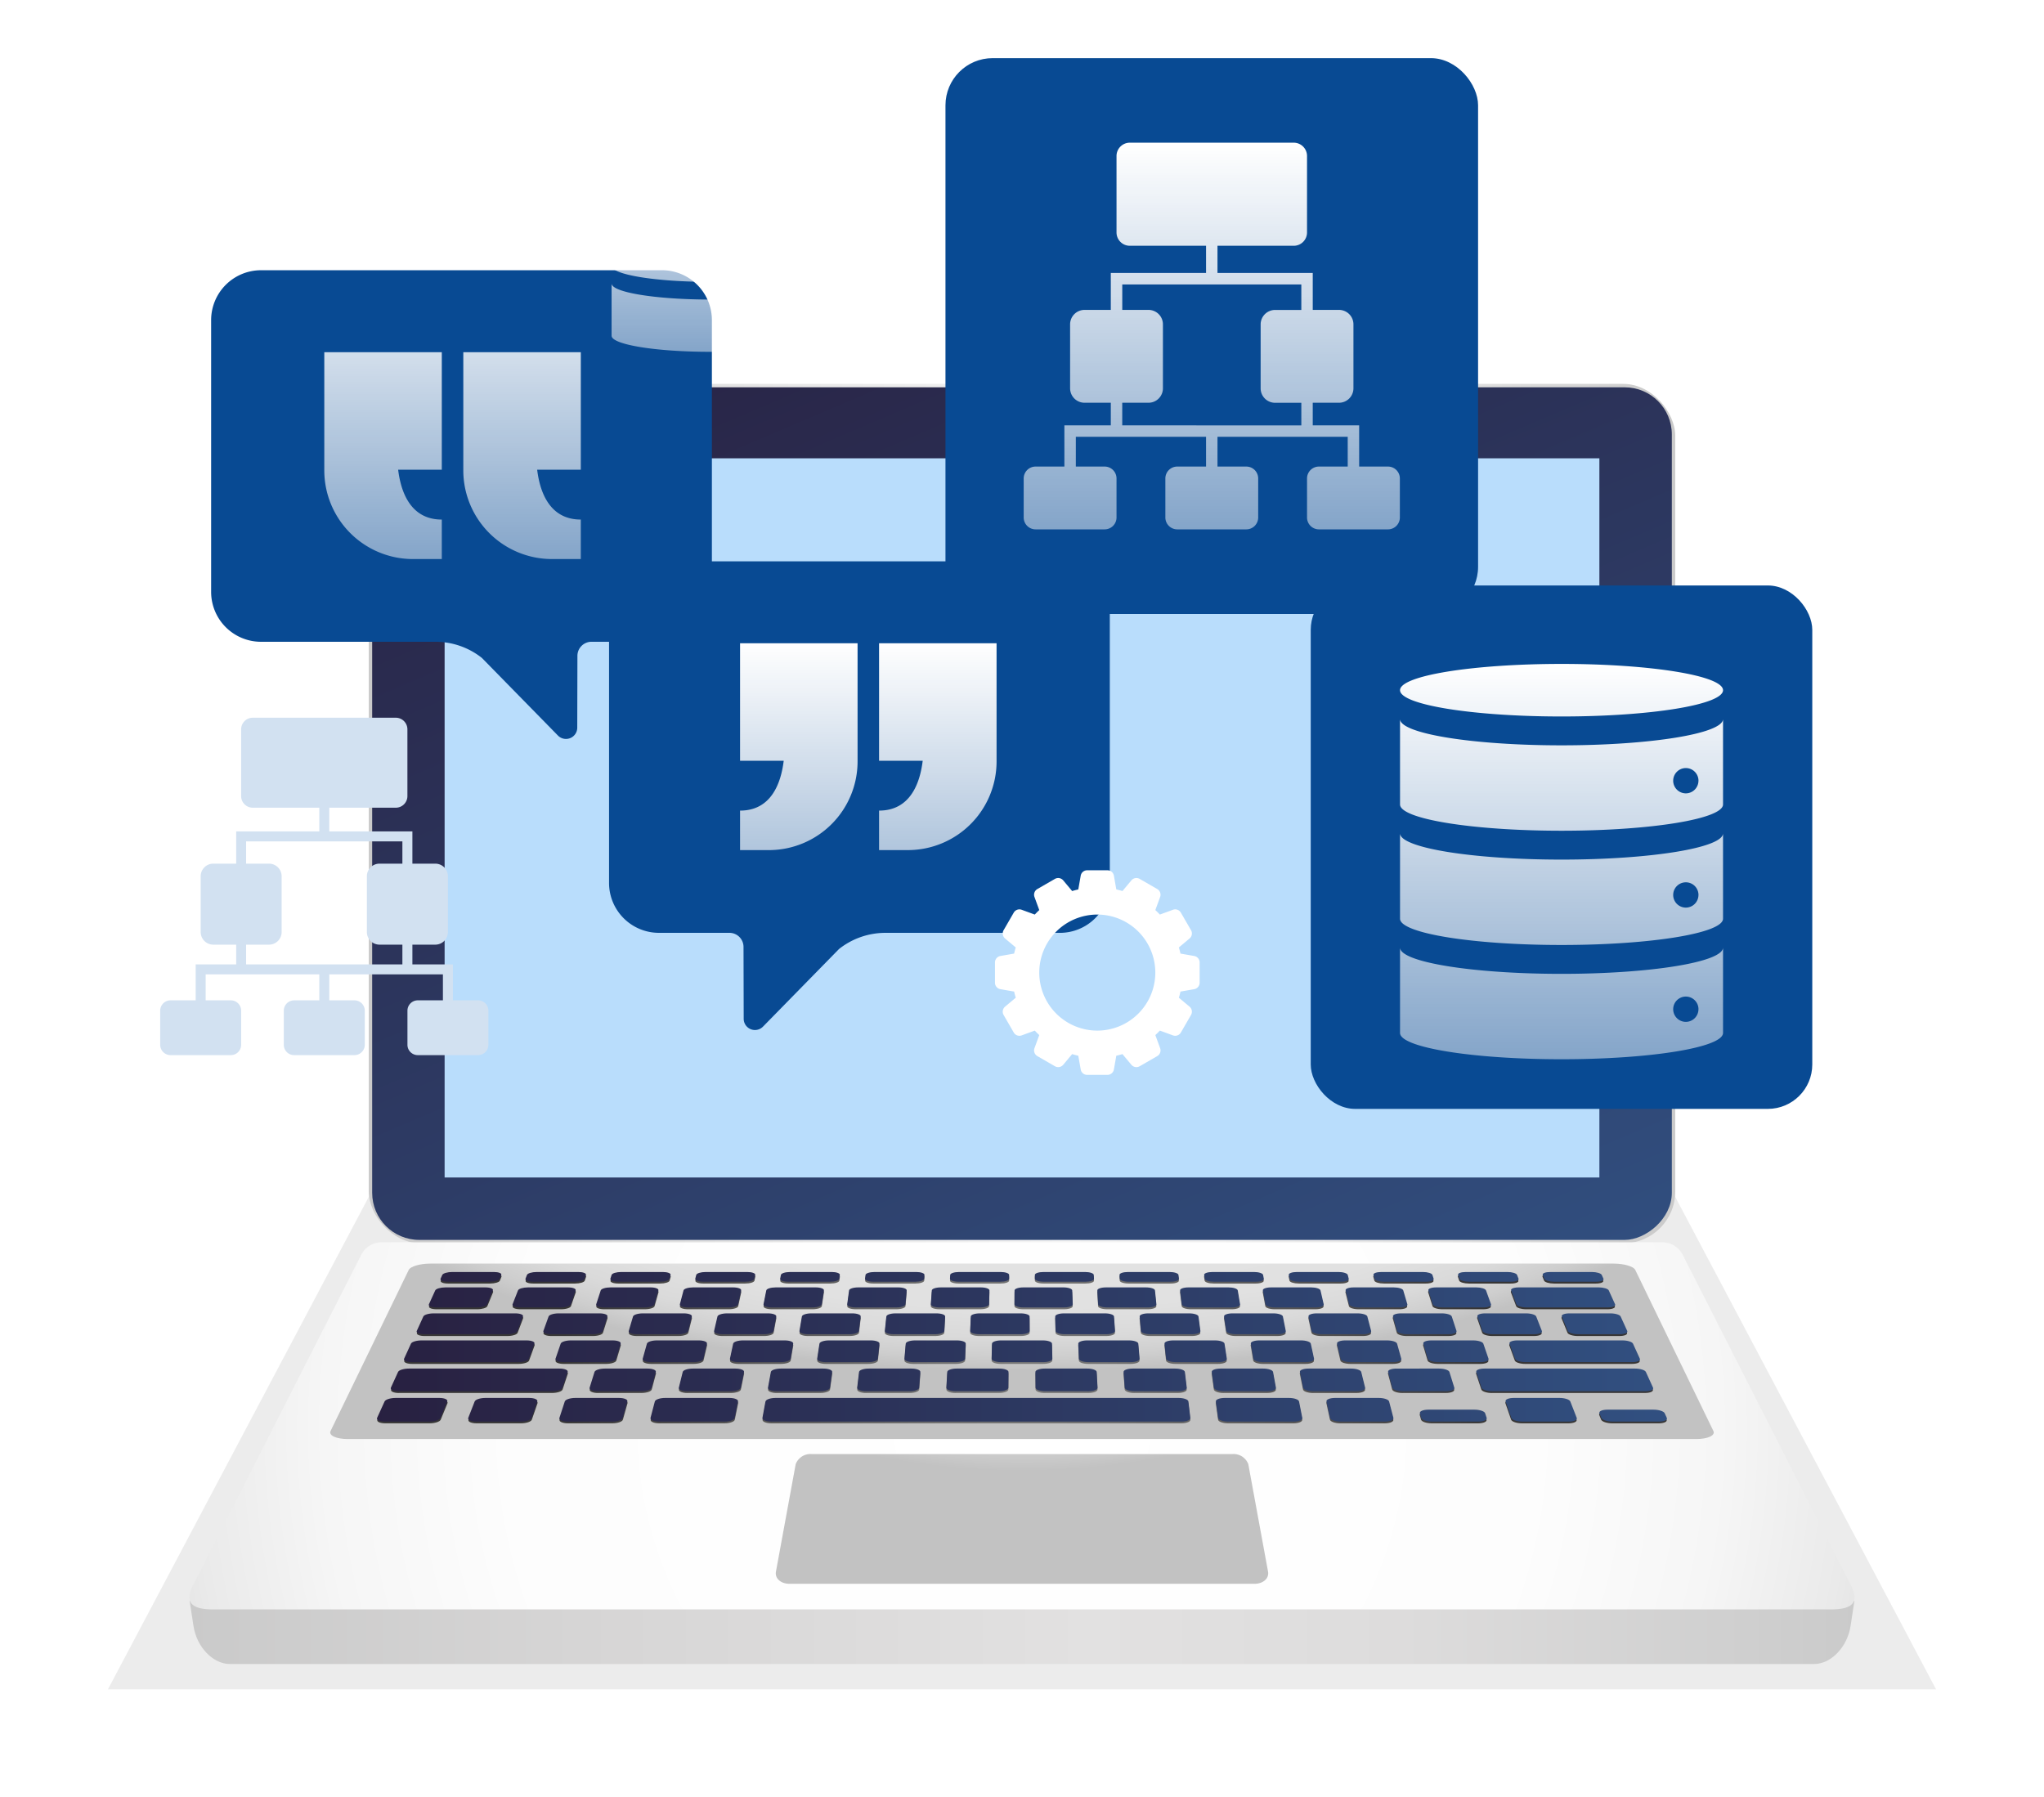 <svg xmlns="http://www.w3.org/2000/svg" xmlns:xlink="http://www.w3.org/1999/xlink" width="316.413" height="278.231" viewBox="0 0 316.413 278.231">
  <defs>
    <linearGradient id="linear-gradient" y1="0.5" x2="1" y2="0.5" gradientUnits="objectBoundingBox">
      <stop offset="0" stop-color="#cacaca"/>
      <stop offset="0.338" stop-color="#e8e8e8"/>
      <stop offset="0.531" stop-color="#f4f4f4"/>
      <stop offset="0.67" stop-color="#efefef"/>
      <stop offset="0.826" stop-color="#e1e1e1"/>
      <stop offset="0.99" stop-color="#cbcbcb"/>
      <stop offset="1" stop-color="#cacaca"/>
    </linearGradient>
    <linearGradient id="linear-gradient-2" x1="-0.119" y1="0.906" x2="1.119" y2="0.094" gradientUnits="objectBoundingBox">
      <stop offset="0" stop-color="#282040"/>
      <stop offset="1" stop-color="#315081"/>
    </linearGradient>
    <linearGradient id="linear-gradient-3" y1="0.5" x2="1" y2="0.5" gradientUnits="objectBoundingBox">
      <stop offset="0" stop-color="#cacaca"/>
      <stop offset="0.236" stop-color="#d6d5d5"/>
      <stop offset="0.54" stop-color="#e2e1e1"/>
      <stop offset="0.726" stop-color="#dddcdc"/>
      <stop offset="0.933" stop-color="#cfcfcf"/>
      <stop offset="1" stop-color="#cacaca"/>
    </linearGradient>
    <radialGradient id="radial-gradient" cx="0.5" cy="0.5" r="2.604" gradientTransform="translate(0.39 0.002) scale(0.22 1.008)" gradientUnits="objectBoundingBox">
      <stop offset="0" stop-color="#fff"/>
      <stop offset="0.533" stop-color="#fdfdfd"/>
      <stop offset="0.725" stop-color="#f6f6f6"/>
      <stop offset="0.861" stop-color="#eaeaea"/>
      <stop offset="0.971" stop-color="#d9d9d9"/>
      <stop offset="1" stop-color="#d4d4d4"/>
    </radialGradient>
    <radialGradient id="radial-gradient-2" cx="0.5" cy="0.5" r="3.921" gradientTransform="translate(0.437 -0.811) scale(0.127 0.321)" gradientUnits="objectBoundingBox">
      <stop offset="0.361" stop-color="#e3e3e3"/>
      <stop offset="0.72" stop-color="#e1e1e1"/>
      <stop offset="0.849" stop-color="#dadada"/>
      <stop offset="0.941" stop-color="#cecece"/>
      <stop offset="1" stop-color="#c2c2c2"/>
    </radialGradient>
    <radialGradient id="radial-gradient-3" cx="0.5" cy="0.5" r="3.071" gradientTransform="translate(0.442) scale(0.116 1)" gradientUnits="objectBoundingBox">
      <stop offset="0" stop-color="#797979"/>
      <stop offset="0.259" stop-color="#6c6c6c"/>
      <stop offset="0.731" stop-color="#4c4b4b"/>
      <stop offset="1" stop-color="#373636"/>
    </radialGradient>
    <linearGradient id="linear-gradient-4" x1="0" y1="-8.239" x2="1" y2="-8.239" xlink:href="#linear-gradient-2"/>
    <radialGradient id="radial-gradient-4" cx="0.5" cy="0.5" r="2.42" gradientTransform="translate(0.368 -1.065) scale(0.264 0.409)" gradientUnits="objectBoundingBox">
      <stop offset="0" stop-color="#e3e3e3"/>
      <stop offset="0.413" stop-color="#e0e0e0"/>
      <stop offset="0.691" stop-color="#d7d7d7"/>
      <stop offset="0.928" stop-color="#c8c8c8"/>
      <stop offset="1" stop-color="#c2c2c2"/>
    </radialGradient>
    <filter id="Trazado_194536" x="23.677" y="32.838" width="95.519" height="90.563" filterUnits="userSpaceOnUse">
      <feOffset input="SourceAlpha"/>
      <feGaussianBlur stdDeviation="3" result="blur"/>
      <feFlood flood-color="#fff" flood-opacity="0.749"/>
      <feComposite operator="in" in2="blur"/>
      <feComposite in="SourceGraphic"/>
    </filter>
    <linearGradient id="linear-gradient-5" x1="0.5" y1="1" x2="0.5" gradientUnits="objectBoundingBox">
      <stop offset="0" stop-color="#fff" stop-opacity="0.502"/>
      <stop offset="1" stop-color="#fff"/>
    </linearGradient>
    <filter id="Trazado_194538" x="85.274" y="77.895" width="95.518" height="90.563" filterUnits="userSpaceOnUse">
      <feOffset input="SourceAlpha"/>
      <feGaussianBlur stdDeviation="3" result="blur-2"/>
      <feFlood flood-color="#fff" flood-opacity="0.749"/>
      <feComposite operator="in" in2="blur-2"/>
      <feComposite in="SourceGraphic"/>
    </filter>
    <linearGradient id="linear-gradient-6" x1="-110.885" y1="1" x2="-110.885" y2="0" xlink:href="#linear-gradient-5"/>
    <filter id="Rectángulo_294770" x="137.36" y="0" width="100.448" height="104.046" filterUnits="userSpaceOnUse">
      <feOffset input="SourceAlpha"/>
      <feGaussianBlur stdDeviation="3" result="blur-3"/>
      <feFlood flood-color="#fff" flood-opacity="0.749"/>
      <feComposite operator="in" in2="blur-3"/>
      <feComposite in="SourceGraphic"/>
    </filter>
    <linearGradient id="linear-gradient-7" x1="0.5" x2="0.5" y2="1" gradientUnits="objectBoundingBox">
      <stop offset="0" stop-color="#fff"/>
      <stop offset="1" stop-color="#fff" stop-opacity="0.502"/>
    </linearGradient>
    <filter id="Rectángulo_294771" x="193.902" y="81.636" width="95.64" height="99.027" filterUnits="userSpaceOnUse">
      <feOffset input="SourceAlpha"/>
      <feGaussianBlur stdDeviation="3" result="blur-4"/>
      <feFlood flood-color="#fff" flood-opacity="0.749"/>
      <feComposite operator="in" in2="blur-4"/>
      <feComposite in="SourceGraphic"/>
    </filter>
    <linearGradient id="linear-gradient-9" x1="-167.28" y1="1" x2="-167.28" y2="0" xlink:href="#linear-gradient-5"/>
    <linearGradient id="linear-gradient-11" x1="-112.242" y1="-41.848" x2="-112.242" y2="-42.848" xlink:href="#linear-gradient-7"/>
  </defs>
  <g id="_19" data-name="19" transform="translate(-1114.293 -10142.462)">
    <rect id="Rectángulo_294779" data-name="Rectángulo 294779" width="295" height="270" transform="translate(1125 10148.169)" fill="none" opacity="0.1"/>
    <g id="Grupo_131875" data-name="Grupo 131875" transform="translate(-4160.432 8437.697)">
      <g id="Grupo_131868" data-name="Grupo 131868" transform="translate(5291.432 1764.196)">
        <path id="Trazado_194529" data-name="Trazado 194529" d="M5574.432,2033.143h-283l41.046-77.5h200.908Z" transform="translate(-5291.433 -1831.049)" fill="#ececec" style="mix-blend-mode: multiply;isolation: isolate"/>
        <g id="Grupo_131867" data-name="Grupo 131867" transform="translate(12.611)">
          <g id="Grupo_131863" data-name="Grupo 131863" transform="translate(27.766)">
            <rect id="Rectángulo_294767" data-name="Rectángulo 294767" width="202.244" height="133.044" rx="8.024" fill="url(#linear-gradient)"/>
            <rect id="Rectángulo_294768" data-name="Rectángulo 294768" width="131.989" height="201.188" rx="7.294" transform="translate(201.716 0.528) rotate(90)" fill="url(#linear-gradient-2)"/>
          </g>
          <rect id="Rectángulo_294769" data-name="Rectángulo 294769" width="178.759" height="111.335" transform="translate(39.509 11.519)" fill="#b9ddfc"/>
          <g id="Grupo_131866" data-name="Grupo 131866" transform="translate(0 132.887)">
            <path id="Trazado_194530" data-name="Trazado 194530" d="M5560.392,2053.593H5315.137c-2.612,0-5.129-2.619-5.627-5.872l-.593-3.889h257.7l-.593,3.889C5565.521,2050.974,5563,2053.593,5560.392,2053.593Z" transform="translate(-5308.875 -1988.311)" fill="url(#linear-gradient-3)"/>
            <path id="Trazado_194531" data-name="Trazado 194531" d="M5562.992,2023.935H5312.506c-3.214,0-4.636-1.017-2.9-4.089l25.855-50.8a3.523,3.523,0,0,1,3.045-1.939h198.474a3.525,3.525,0,0,1,3.048,1.939l25.854,50.8C5567.626,2022.917,5566.205,2023.935,5562.992,2023.935Z" transform="translate(-5308.861 -1967.104)" fill="url(#radial-gradient)"/>
            <g id="Grupo_131865" data-name="Grupo 131865" transform="translate(21.799 3.297)">
              <path id="Trazado_194532" data-name="Trazado 194532" d="M5550.439,1998.82H5341.712c-1.809,0-3-.558-2.67-1.245l12.105-24.946c.26-.537,1.756-.969,3.343-.969h183.17c1.588,0,3.083.432,3.344.969l12.1,24.946C5553.441,1998.261,5552.246,1998.82,5550.439,1998.82Z" transform="translate(-5338.986 -1971.66)" fill="url(#radial-gradient-2)"/>
              <g id="Grupo_131864" data-name="Grupo 131864" transform="translate(7.239 1.3)">
                <path id="Trazado_194533" data-name="Trazado 194533" d="M5366.511,1975.356h-6.5c-.738,0-1.244-.2-1.129-.455l.271-.595c.113-.249.8-.45,1.531-.45h6.451c.733,0,1.246.2,1.144.45l-.244.595C5367.932,1975.152,5367.25,1975.356,5366.511,1975.356Zm13.694-1.5h-6.45c-.734,0-1.4.2-1.5.45l-.232.595c-.1.251.422.455,1.16.455h6.5c.739,0,1.407-.2,1.493-.455l.2-.595C5381.462,1974.057,5380.938,1973.856,5380.2,1973.856Zm13.069,0h-6.45c-.734,0-1.392.2-1.472.45l-.191.595c-.083.251.452.455,1.188.455h6.5c.739,0,1.393-.2,1.463-.455l.166-.595C5394.545,1974.057,5394.006,1973.856,5393.273,1973.856Zm13.067,0h-6.45c-.732,0-1.378.2-1.442.45l-.152.595c-.065.251.481.455,1.22.455h6.5c.737,0,1.379-.2,1.432-.455l.125-.595C5407.627,1974.057,5407.074,1973.856,5406.341,1973.856Zm13.07,0h-6.451c-.732,0-1.364.2-1.412.45l-.113.595c-.047.251.513.455,1.251.455h6.5c.739,0,1.367-.2,1.4-.455l.084-.595C5420.709,1974.057,5420.143,1973.856,5419.411,1973.856Zm13.068,0h-6.45c-.734,0-1.352.2-1.382.45l-.074.595c-.03.251.542.455,1.281.455h6.5c.737,0,1.352-.2,1.371-.455l.045-.595C5433.79,1974.057,5433.21,1973.856,5432.479,1973.856Zm13.069,0H5439.1c-.732,0-1.338.2-1.353.45l-.032.595c-.015.251.572.455,1.311.455h6.5c.739,0,1.34-.2,1.342-.455l.006-.595C5446.871,1974.057,5446.28,1973.856,5445.547,1973.856Zm13.068,0h-6.45c-.734,0-1.325.2-1.323.45l.007.595c0,.251.6.455,1.342.455h6.5c.738,0,1.326-.2,1.312-.455l-.034-.595C5459.953,1974.057,5459.349,1973.856,5458.615,1973.856Zm13.069,0h-6.451c-.732,0-1.311.2-1.291.45l.045.595c.018.251.632.455,1.373.455h6.5c.738,0,1.312-.2,1.281-.455l-.073-.595C5473.035,1974.057,5472.417,1973.856,5471.684,1973.856Zm13.068,0H5478.3c-.731,0-1.3.2-1.26.45l.084.595c.036.251.663.455,1.4.455h6.5c.739,0,1.3-.2,1.25-.455l-.113-.595C5486.117,1974.057,5485.485,1973.856,5484.752,1973.856Zm13.069,0h-6.45c-.734,0-1.285.2-1.234.45l.126.595c.053.251.7.455,1.433.455h6.5c.739,0,1.286-.2,1.222-.455l-.153-.595C5499.2,1974.057,5498.553,1973.856,5497.821,1973.856Zm13.068,0h-6.451c-.732,0-1.271.2-1.2.45l.164.595c.07.251.725.455,1.462.455h6.5c.738,0,1.271-.2,1.19-.455l-.191-.595C5512.281,1974.057,5511.622,1973.856,5510.89,1973.856Zm13.068,0h-6.452c-.73,0-1.256.2-1.171.45l.2.595c.086.251.755.455,1.494.455h6.5c.739,0,1.257-.2,1.159-.455l-.231-.595C5525.363,1974.057,5524.691,1973.856,5523.958,1973.856Zm13.07,0h-6.451c-.734,0-1.245.2-1.143.45l.243.595c.1.251.786.455,1.523.455h6.5c.738,0,1.244-.2,1.128-.455l-.271-.595C5538.445,1974.057,5537.758,1973.856,5537.027,1973.856Zm-171.2,2.382h-6.215c-.742,0-1.437.206-1.553.461l-.986,2.163c-.118.261.4.474,1.149.474h6.311c.752,0,1.451-.212,1.558-.474l.889-2.163C5367.088,1976.444,5366.573,1976.238,5365.832,1976.238Zm12.777,0h-6.216c-.743,0-1.423.206-1.522.461l-.848,2.163c-.1.261.425.474,1.177.474h6.313c.751,0,1.437-.212,1.527-.474l.75-2.163C5379.879,1976.444,5379.349,1976.238,5378.609,1976.238Zm12.774,0h-6.214c-.742,0-1.411.206-1.494.461l-.708,2.163c-.086.261.456.474,1.208.474h6.311c.754,0,1.424-.212,1.5-.474l.61-2.163C5392.668,1976.444,5392.125,1976.238,5391.383,1976.238Zm12.776,0h-6.213c-.743,0-1.4.206-1.464.461l-.569,2.163c-.069.261.486.474,1.239.474h6.313c.753,0,1.409-.212,1.467-.474l.471-2.163C5405.458,1976.444,5404.9,1976.238,5404.159,1976.238Zm12.778,0h-6.217c-.74,0-1.382.206-1.434.461l-.43,2.163c-.05.261.517.474,1.271.474h6.312c.753,0,1.4-.212,1.437-.474l.331-2.163C5418.247,1976.444,5417.678,1976.238,5416.937,1976.238Zm12.775,0H5423.5c-.741,0-1.37.206-1.406.461l-.289,2.163c-.036.261.546.474,1.3.474h6.312c.753,0,1.382-.212,1.406-.474l.193-2.163C5431.037,1976.444,5430.454,1976.238,5429.712,1976.238Zm12.777,0h-6.215c-.742,0-1.358.206-1.375.461l-.151,2.163c-.019.261.577.474,1.33.474h6.312c.753,0,1.369-.212,1.376-.474l.054-2.163C5443.826,1976.444,5443.23,1976.238,5442.49,1976.238Zm12.776,0h-6.216c-.742,0-1.343.206-1.344.461l-.013,2.163c0,.261.607.474,1.362.474h6.311c.753,0,1.356-.212,1.346-.474l-.086-2.163C5456.617,1976.444,5456.007,1976.238,5455.266,1976.238Zm12.776,0h-6.216c-.741,0-1.33.206-1.315.461l.126,2.163c.014.261.638.474,1.391.474h6.312c.753,0,1.343-.212,1.316-.474l-.224-2.163C5469.405,1976.444,5468.784,1976.238,5468.042,1976.238Zm12.775,0H5474.6c-.742,0-1.318.206-1.285.461l.265,2.163c.032.261.668.474,1.421.474h6.312c.753,0,1.328-.212,1.284-.474l-.362-2.163C5482.2,1976.444,5481.56,1976.238,5480.817,1976.238Zm12.777,0h-6.216c-.741,0-1.3.206-1.256.461l.405,2.163c.048.261.7.474,1.452.474h6.311c.754,0,1.314-.212,1.254-.474l-.5-2.163C5494.985,1976.444,5494.336,1976.238,5493.595,1976.238Zm12.775,0h-6.214c-.742,0-1.292.206-1.228.461l.545,2.163c.064.261.729.474,1.481.474h6.312c.753,0,1.3-.212,1.223-.474l-.641-2.163C5507.774,1976.444,5507.112,1976.238,5506.37,1976.238Zm12.778,0h-6.217c-.741,0-1.277.206-1.2.461l.682,2.163c.083.261.76.474,1.514.474h6.312c.752,0,1.287-.212,1.192-.474l-.779-2.163C5520.563,1976.444,5519.889,1976.238,5519.148,1976.238Zm18.947,0h-12.387c-.741,0-1.264.206-1.168.461l.822,2.163c.1.261.79.474,1.543.474h12.581c.754,0,1.268-.212,1.148-.474l-.986-2.163C5539.533,1976.444,5538.838,1976.238,5538.1,1976.238Zm-3.19,7.24h6.442c.769,0,1.291-.221,1.167-.493l-1.025-2.252c-.122-.266-.833-.48-1.589-.48h-6.341c-.757,0-1.282.214-1.172.48l.925,2.252C5533.423,1983.257,5534.138,1983.479,5534.9,1983.479Zm-13.241,0h6.441c.768,0,1.3-.221,1.2-.493l-.881-2.252c-.1-.266-.8-.48-1.557-.48h-6.342c-.755,0-1.293.214-1.2.48l.781,2.252C5520.195,1983.257,5520.895,1983.479,5521.664,1983.479Zm-13.242,0h6.442c.768,0,1.317-.221,1.229-.493l-.738-2.252c-.086-.266-.768-.48-1.526-.48h-6.341c-.756,0-1.307.214-1.233.48l.635,2.252C5506.968,1983.257,5507.654,1983.479,5508.422,1983.479Zm-13.242,0h6.442c.768,0,1.333-.221,1.262-.493l-.591-2.252c-.071-.266-.74-.48-1.5-.48h-6.34c-.756,0-1.323.214-1.264.48l.491,2.252C5493.739,1983.257,5494.412,1983.479,5495.18,1983.479Zm-13.241,0h6.441c.768,0,1.348-.221,1.294-.493l-.447-2.252c-.053-.266-.708-.48-1.466-.48h-6.339c-.757,0-1.338.214-1.3.48l.346,2.252C5480.514,1983.257,5481.171,1983.479,5481.939,1983.479Zm-13.243,0h6.441c.77,0,1.363-.221,1.326-.493l-.3-2.252c-.035-.266-.678-.48-1.434-.48h-6.339c-.759,0-1.353.214-1.328.48l.2,2.252C5467.284,1983.257,5467.929,1983.479,5468.7,1983.479Zm-13.241,0h6.44c.769,0,1.377-.221,1.357-.493l-.159-2.252c-.018-.266-.647-.48-1.4-.48h-6.34c-.758,0-1.365.214-1.359.48l.058,2.252C5454.057,1983.257,5454.686,1983.479,5455.456,1983.479Zm-13.242,0h6.44c.77,0,1.391-.221,1.39-.493l-.013-2.252c0-.266-.617-.48-1.373-.48h-6.341c-.757,0-1.378.214-1.389.48l-.088,2.252C5440.831,1983.257,5441.444,1983.479,5442.213,1983.479Zm-13.242,0h6.442c.768,0,1.4-.221,1.419-.493l.132-2.252c.015-.266-.585-.48-1.342-.48h-6.34c-.757,0-1.393.214-1.42.48l-.232,2.252C5427.6,1983.257,5428.2,1983.479,5428.971,1983.479Zm-13.241,0h6.442c.768,0,1.417-.221,1.452-.493l.277-2.252c.031-.266-.554-.48-1.312-.48h-6.341c-.756,0-1.406.214-1.451.48l-.376,2.252C5414.375,1983.257,5414.963,1983.479,5415.73,1983.479Zm-13.242,0h6.441c.77,0,1.434-.221,1.485-.493l.421-2.252c.048-.266-.524-.48-1.281-.48h-6.341c-.755,0-1.417.214-1.48.48l-.522,2.252C5401.147,1983.257,5401.72,1983.479,5402.488,1983.479Zm-13.24,0h6.44c.769,0,1.447-.221,1.515-.493l.568-2.252c.065-.266-.494-.48-1.25-.48h-6.341c-.755,0-1.432.214-1.511.48l-.667,2.252C5387.92,1983.257,5388.478,1983.479,5389.248,1983.479Zm-13.243,0h6.44c.769,0,1.461-.221,1.547-.493l.711-2.252c.084-.266-.462-.48-1.219-.48h-6.34c-.755,0-1.446.214-1.542.48l-.812,2.252C5374.694,1983.257,5375.236,1983.479,5376.005,1983.479Zm-19.64,0h12.839c.767,0,1.475-.221,1.578-.493l.855-2.252c.1-.266-.43-.48-1.187-.48h-12.639c-.754,0-1.467.214-1.587.48l-1.026,2.252C5355.073,1983.257,5355.6,1983.479,5356.366,1983.479Zm156.862,4.316h6.576c.785,0,1.341-.23,1.244-.514l-.807-2.346c-.1-.276-.8-.5-1.571-.5h-6.47c-.773,0-1.331.224-1.25.5l.7,2.346C5511.736,1987.565,5512.442,1987.795,5513.228,1987.795Zm-13.532,0h6.577c.784,0,1.356-.23,1.277-.514l-.657-2.346c-.079-.276-.766-.5-1.539-.5h-6.47c-.772,0-1.346.224-1.281.5l.551,2.346C5498.22,1987.565,5498.91,1987.795,5499.7,1987.795Zm-13.532,0h6.577c.785,0,1.37-.23,1.31-.514l-.506-2.346c-.06-.276-.733-.5-1.505-.5h-6.47c-.773,0-1.361.224-1.314.5l.4,2.346C5484.7,1987.565,5485.379,1987.795,5486.163,1987.795Zm-13.531,0h6.576c.785,0,1.387-.23,1.343-.514l-.354-2.346c-.042-.276-.7-.5-1.474-.5h-6.471c-.772,0-1.375.224-1.344.5l.25,2.346C5471.186,1987.565,5471.846,1987.795,5472.632,1987.795Zm-13.533,0h6.577c.785,0,1.4-.23,1.377-.514l-.2-2.346c-.024-.276-.67-.5-1.442-.5h-6.471c-.772,0-1.388.224-1.377.5l.1,2.346C5457.669,1987.565,5458.314,1987.795,5459.1,1987.795Zm-13.532,0h6.578c.783,0,1.414-.23,1.408-.514l-.052-2.346c-.007-.276-.637-.5-1.41-.5h-6.472c-.772,0-1.4.224-1.407.5l-.054,2.346C5444.152,1987.565,5444.783,1987.795,5445.567,1987.795Zm-13.532,0h6.576c.786,0,1.431-.23,1.444-.514l.1-2.346c.011-.276-.606-.5-1.378-.5H5432.3c-.772,0-1.417.224-1.441.5l-.2,2.346C5430.635,1987.565,5431.251,1987.795,5432.036,1987.795Zm-13.531,0h6.576c.784,0,1.446-.23,1.477-.514l.248-2.346c.029-.276-.573-.5-1.345-.5h-6.472c-.772,0-1.432.224-1.474.5l-.354,2.346C5417.118,1987.565,5417.72,1987.795,5418.5,1987.795Zm-13.533,0h6.577c.784,0,1.459-.23,1.508-.514l.4-2.346c.048-.276-.54-.5-1.312-.5h-6.472c-.772,0-1.445.224-1.5.5l-.505,2.346C5403.6,1987.565,5404.188,1987.795,5404.972,1987.795Zm-13.532,0h6.577c.784,0,1.475-.23,1.542-.514l.552-2.346c.065-.276-.509-.5-1.281-.5h-6.471c-.771,0-1.461.224-1.538.5l-.657,2.346C5390.084,1987.565,5390.655,1987.795,5391.44,1987.795Zm-13.531,0h6.576c.786,0,1.49-.23,1.575-.514l.7-2.346c.083-.276-.476-.5-1.248-.5h-6.471c-.772,0-1.476.224-1.57.5l-.808,2.346C5376.566,1987.565,5377.124,1987.795,5377.909,1987.795Zm-23.482,0h16.526c.785,0,1.506-.23,1.606-.514l.854-2.346c.1-.276-.444-.5-1.215-.5h-16.263c-.772,0-1.5.224-1.625.5l-1.069,2.346C5353.112,1987.565,5353.643,1987.795,5354.427,1987.795Zm172.332,0h16.526c.784,0,1.315-.23,1.187-.514l-1.068-2.346c-.127-.276-.855-.5-1.627-.5h-16.263c-.771,0-1.316.224-1.215.5l.853,2.346C5525.253,1987.565,5525.973,1987.795,5526.759,1987.795Zm-19,4.5h6.716c.8,0,1.377-.24,1.285-.536l-.766-2.448c-.09-.288-.8-.521-1.59-.521H5506.8c-.789,0-1.365.233-1.288.521l.654,2.448C5506.245,1992.056,5506.957,1992.3,5507.76,1992.3Zm-13.837,0h6.718c.8,0,1.391-.24,1.319-.536l-.607-2.448c-.07-.288-.768-.521-1.558-.521h-6.607c-.788,0-1.379.233-1.321.521l.5,2.448C5492.423,1992.056,5493.123,1992.3,5493.923,1992.3Zm-13.835,0h6.718c.8,0,1.406-.24,1.352-.536l-.449-2.448c-.053-.288-.734-.521-1.524-.521h-6.606c-.788,0-1.4.233-1.356.521l.339,2.448C5478.6,1992.056,5479.287,1992.3,5480.087,1992.3Zm-13.835,0h6.716c.8,0,1.424-.24,1.388-.536l-.291-2.448c-.035-.288-.7-.521-1.491-.521h-6.607c-.788,0-1.409.233-1.388.521l.18,2.448C5464.782,1992.056,5465.45,1992.3,5466.252,1992.3Zm-13.836,0h6.715c.8,0,1.439-.24,1.423-.536l-.134-2.448c-.015-.288-.668-.521-1.456-.521h-6.606c-.79,0-1.426.233-1.424.521l.024,2.448C5450.962,1992.056,5451.614,1992.3,5452.416,1992.3Zm-13.836,0h6.717c.8,0,1.453-.24,1.455-.536l.025-2.448c0-.288-.635-.521-1.422-.521h-6.606c-.79,0-1.441.233-1.457.521l-.133,2.448C5437.141,1992.056,5437.777,1992.3,5438.58,1992.3Zm-13.837,0h6.718c.8,0,1.469-.24,1.491-.536l.181-2.448c.021-.288-.6-.521-1.389-.521h-6.606c-.79,0-1.456.233-1.491.521l-.291,2.448C5423.32,1992.056,5423.942,1992.3,5424.743,1992.3Zm-13.835,0h6.717c.8,0,1.484-.24,1.525-.536l.34-2.448c.039-.288-.568-.521-1.355-.521h-6.607c-.789,0-1.47.233-1.523.521l-.45,2.448C5409.5,1992.056,5410.106,1992.3,5410.907,1992.3Zm-13.835,0h6.716c.8,0,1.5-.24,1.559-.536l.5-2.448c.059-.288-.533-.521-1.322-.521h-6.608c-.788,0-1.485.233-1.556.521l-.606,2.448C5395.681,1992.056,5396.27,1992.3,5397.072,1992.3Zm-13.836,0h6.716c.8,0,1.516-.24,1.595-.536l.656-2.448c.077-.288-.5-.521-1.289-.521h-6.608c-.787,0-1.5.233-1.59.521l-.763,2.448C5381.86,1992.056,5382.433,1992.3,5383.236,1992.3Zm-30.83,0h23.711c.8,0,1.531-.24,1.629-.536l.812-2.448c.1-.288-.466-.521-1.253-.521H5353.98c-.79,0-1.535.233-1.666.521l-1.116,2.448C5351.064,1992.056,5351.605,1992.3,5352.406,1992.3Zm169.19,0h23.711c.8,0,1.341-.24,1.206-.536l-1.116-2.448c-.13-.288-.876-.521-1.664-.521h-23.324c-.788,0-1.349.233-1.254.521l.813,2.448C5520.064,1992.056,5520.793,1992.3,5521.6,1992.3Zm-9.317,4.7h7.187c.82,0,1.4-.251,1.3-.56l-.241-.731c-.1-.306-.84-.553-1.653-.553h-7.125c-.812,0-1.4.247-1.314.553l.206.731C5510.725,1996.743,5511.459,1996.994,5512.279,1996.994Zm13.975,0h7.188c.818,0,1.383-.251,1.263-.559l-1-2.555c-.119-.3-.866-.544-1.672-.544h-7.068c-.8,0-1.374.243-1.27.544l.885,2.555C5524.685,1996.743,5525.434,1996.994,5526.253,1996.994Zm13.974,0h7.187c.819,0,1.37-.251,1.228-.56l-.334-.731c-.138-.306-.91-.553-1.721-.553h-7.127c-.813,0-1.371.247-1.244.553l.3.731C5538.642,1996.743,5539.408,1996.994,5540.228,1996.994Zm-42.091,0H5505c.819,0,1.417-.251,1.335-.559l-.671-2.555c-.079-.3-.795-.544-1.6-.544h-6.749c-.806,0-1.405.243-1.34.544l.557,2.555C5496.6,1996.743,5497.316,1996.994,5498.136,1996.994Zm-88.97-3.115-.468,2.555c-.057.308.561.559,1.38.559H5473.5c.82,0,1.454-.251,1.417-.559l-.3-2.555c-.035-.3-.717-.544-1.523-.544h-62.36C5409.919,1993.335,5409.222,1993.579,5409.166,1993.88Zm-16.453,3.115h10.09c.818,0,1.534-.251,1.6-.559l.519-2.555c.061-.3-.542-.544-1.348-.544h-9.922c-.806,0-1.522.243-1.6.544l-.672,2.555C5391.3,1996.743,5391.893,1996.994,5392.713,1996.994Zm-14.139,0h6.864c.819,0,1.554-.251,1.64-.559l.721-2.555c.085-.3-.5-.544-1.3-.544h-6.75c-.806,0-1.538.243-1.637.544l-.834,2.555C5377.174,1996.743,5377.756,1996.994,5378.574,1996.994Zm102.2,0h10.09c.819,0,1.434-.251,1.372-.559l-.505-2.555c-.061-.3-.761-.544-1.566-.544h-9.922c-.807,0-1.424.243-1.383.544l.355,2.555C5479.252,1996.743,5479.952,1996.994,5480.77,1996.994Zm-116.334,0h6.864c.819,0,1.569-.251,1.678-.559l.883-2.555c.1-.3-.463-.544-1.269-.544h-6.75c-.806,0-1.553.243-1.67.544l-1,2.555C5363.05,1996.743,5363.616,1996.994,5364.436,1996.994Zm-14.139,0h6.864c.82,0,1.586-.251,1.713-.559l1.05-2.555c.123-.3-.43-.544-1.235-.544h-6.75c-.805,0-1.57.243-1.706.544l-1.165,2.555C5348.928,1996.743,5349.478,1996.994,5350.3,1996.994Z" transform="translate(-5349.006 -1973.567)" fill="url(#radial-gradient-3)"/>
                <path id="Trazado_194534" data-name="Trazado 194534" d="M5366.461,1974.959h-6.5c-.739,0-1.243-.2-1.13-.456l.27-.595c.114-.249.8-.451,1.533-.451h6.454c.734,0,1.244.2,1.142.451l-.244.595C5367.88,1974.755,5367.2,1974.959,5366.461,1974.959Zm13.7-1.5h-6.454c-.732,0-1.4.2-1.5.451l-.23.595c-.1.252.421.456,1.159.456h6.505c.736,0,1.4-.2,1.492-.456l.2-.595C5381.416,1973.658,5380.893,1973.457,5380.159,1973.457Zm13.072,0h-6.45c-.735,0-1.393.2-1.474.451l-.192.595c-.081.252.451.456,1.19.456h6.5c.74,0,1.4-.2,1.462-.456l.167-.595C5394.506,1973.658,5393.966,1973.457,5393.231,1973.457Zm13.075,0h-6.453c-.732,0-1.377.2-1.443.451l-.152.595c-.064.252.482.456,1.222.456h6.5c.739,0,1.382-.2,1.434-.456l.125-.595C5407.592,1973.658,5407.039,1973.457,5406.306,1973.457Zm13.074,0h-6.452c-.732,0-1.366.2-1.413.451l-.114.595c-.045.252.514.456,1.252.456h6.5c.739,0,1.366-.2,1.4-.456l.085-.595C5420.681,1973.658,5420.113,1973.457,5419.38,1973.457Zm13.076,0H5426c-.735,0-1.354.2-1.384.451l-.075.595c-.029.252.543.456,1.282.456h6.5c.738,0,1.352-.2,1.372-.456l.046-.595C5433.767,1973.658,5433.189,1973.457,5432.456,1973.457Zm13.073,0h-6.452c-.735,0-1.34.2-1.355.451l-.032.595c-.015.252.572.456,1.31.456h6.5c.74,0,1.339-.2,1.343-.456l.006-.595C5446.854,1973.658,5446.263,1973.457,5445.529,1973.457Zm13.074,0h-6.452c-.733,0-1.326.2-1.321.451l0,.595c0,.252.6.456,1.341.456h6.5c.738,0,1.326-.2,1.312-.456l-.034-.595C5459.942,1973.658,5459.336,1973.457,5458.6,1973.457Zm13.076,0h-6.454c-.733,0-1.312.2-1.292.451l.044.595c.021.252.634.456,1.374.456h6.5c.74,0,1.313-.2,1.282-.456l-.073-.595C5473.029,1973.658,5472.41,1973.457,5471.678,1973.457Zm13.073,0H5478.3c-.733,0-1.3.2-1.263.451l.086.595c.036.252.663.456,1.4.456h6.5c.738,0,1.3-.2,1.25-.456l-.112-.595C5486.116,1973.658,5485.483,1973.457,5484.751,1973.457Zm13.073,0h-6.452c-.733,0-1.286.2-1.233.451l.125.595c.052.252.695.456,1.432.456h6.5c.739,0,1.284-.2,1.221-.456l-.153-.595C5499.2,1973.658,5498.559,1973.457,5497.824,1973.457Zm13.075,0h-6.453c-.732,0-1.272.2-1.2.451l.162.595c.069.252.725.456,1.463.456h6.5c.74,0,1.273-.2,1.192-.456l-.193-.595C5512.291,1973.658,5511.632,1973.457,5510.9,1973.457Zm13.074,0h-6.453c-.733,0-1.258.2-1.174.451l.205.595c.084.252.754.456,1.494.456h6.5c.739,0,1.257-.2,1.16-.456l-.231-.595C5525.379,1973.658,5524.706,1973.457,5523.973,1973.457Zm13.075,0h-6.453c-.732,0-1.246.2-1.144.451l.243.595c.1.252.787.456,1.527.456h6.5c.741,0,1.245-.2,1.13-.456l-.269-.595C5538.465,1973.658,5537.781,1973.457,5537.048,1973.457Zm-171.27,2.384h-6.217c-.74,0-1.437.207-1.553.462l-.987,2.165c-.118.261.4.474,1.149.474h6.313c.754,0,1.452-.213,1.559-.474l.89-2.165C5367.039,1976.048,5366.521,1975.841,5365.778,1975.841Zm12.783,0h-6.219c-.74,0-1.423.207-1.522.462l-.848,2.165c-.1.261.427.474,1.181.474h6.312c.755,0,1.439-.213,1.529-.474l.75-2.165C5379.832,1976.048,5379.3,1975.841,5378.561,1975.841Zm12.781,0h-6.217c-.743,0-1.411.207-1.5.462l-.706,2.165c-.087.261.456.474,1.209.474h6.315c.752,0,1.423-.213,1.5-.474l.61-2.165C5392.627,1976.048,5392.085,1975.841,5391.342,1975.841Zm12.782,0h-6.218c-.741,0-1.4.207-1.464.462l-.569,2.165c-.068.261.485.474,1.24.474h6.314c.753,0,1.411-.213,1.468-.474l.471-2.165C5405.422,1976.048,5404.866,1975.841,5404.125,1975.841Zm12.781,0h-6.218c-.741,0-1.384.207-1.434.462l-.43,2.165c-.054.261.517.474,1.27.474h6.314c.751,0,1.4-.213,1.436-.474l.333-2.165C5418.218,1976.048,5417.649,1975.841,5416.906,1975.841Zm12.781,0h-6.217c-.742,0-1.372.207-1.4.462l-.291,2.165c-.037.261.545.474,1.3.474h6.313c.752,0,1.384-.213,1.406-.474l.194-2.165C5431.012,1976.048,5430.431,1975.841,5429.687,1975.841Zm12.783,0h-6.217c-.743,0-1.359.207-1.377.462l-.151,2.165c-.017.261.578.474,1.33.474h6.315c.753,0,1.369-.213,1.378-.474l.053-2.165C5443.807,1976.048,5443.213,1975.841,5442.47,1975.841Zm12.781,0h-6.219c-.741,0-1.343.207-1.345.462l-.012,2.165c0,.261.608.474,1.361.474h6.315c.752,0,1.356-.213,1.346-.474l-.084-2.165C5456.6,1976.048,5455.994,1975.841,5455.251,1975.841Zm12.782,0h-6.219c-.742,0-1.33.207-1.314.462l.125,2.165c.015.261.64.474,1.394.474h6.313c.752,0,1.343-.213,1.313-.474l-.222-2.165C5469.4,1976.048,5468.774,1975.841,5468.034,1975.841Zm12.78,0H5474.6c-.744,0-1.319.207-1.288.462l.266,2.165c.032.261.669.474,1.424.474h6.313c.753,0,1.33-.213,1.285-.474l-.362-2.165C5482.194,1976.048,5481.557,1975.841,5480.814,1975.841Zm12.781,0h-6.216c-.744,0-1.3.207-1.257.462l.406,2.165c.048.261.7.474,1.451.474h6.313c.755,0,1.318-.213,1.255-.474l-.5-2.165C5494.987,1976.048,5494.338,1975.841,5493.6,1975.841Zm12.783,0h-6.217c-.743,0-1.292.207-1.228.462l.543,2.165c.066.261.73.474,1.483.474h6.316c.754,0,1.3-.213,1.222-.474l-.639-2.165C5507.783,1976.048,5507.121,1975.841,5506.378,1975.841Zm12.782,0h-6.22c-.742,0-1.276.207-1.194.462l.681,2.165c.083.261.761.474,1.513.474h6.316c.752,0,1.286-.213,1.193-.474l-.78-2.165C5520.577,1976.048,5519.9,1975.841,5519.161,1975.841Zm18.956,0h-12.393c-.742,0-1.265.207-1.167.462l.822,2.165c.1.261.79.474,1.545.474h12.583c.754,0,1.269-.213,1.149-.474l-.986-2.165C5539.554,1976.048,5538.86,1975.841,5538.117,1975.841Zm-3.192,7.247h6.445c.769,0,1.29-.222,1.167-.494l-1.027-2.254c-.12-.265-.831-.48-1.59-.48h-6.34c-.758,0-1.284.215-1.176.48l.927,2.254C5533.441,1982.866,5534.157,1983.088,5534.925,1983.088Zm-13.246,0h6.442c.769,0,1.305-.222,1.2-.494l-.881-2.254c-.106-.265-.8-.48-1.559-.48h-6.343c-.756,0-1.3.215-1.205.48l.781,2.254C5520.208,1982.866,5520.908,1983.088,5521.679,1983.088Zm-13.249,0h6.445c.768,0,1.32-.222,1.23-.494l-.737-2.254c-.086-.265-.771-.48-1.528-.48H5507.5c-.757,0-1.31.215-1.232.48l.633,2.254C5506.977,1982.866,5507.661,1983.088,5508.43,1983.088Zm-13.246,0h6.444c.768,0,1.333-.222,1.262-.494l-.592-2.254c-.071-.265-.74-.48-1.5-.48h-6.344c-.755,0-1.322.215-1.264.48l.491,2.254C5493.744,1982.866,5494.415,1983.088,5495.184,1983.088Zm-13.249,0h6.444c.77,0,1.348-.222,1.294-.494l-.447-2.254c-.054-.265-.708-.48-1.466-.48h-6.343c-.755,0-1.338.215-1.3.48l.347,2.254C5480.509,1982.866,5481.166,1983.088,5481.936,1983.088Zm-13.247,0h6.444c.769,0,1.363-.222,1.327-.494l-.3-2.254c-.035-.265-.678-.48-1.434-.48h-6.344c-.757,0-1.351.215-1.326.48l.2,2.254C5467.277,1982.866,5467.919,1983.088,5468.688,1983.088Zm-13.248,0h6.444c.769,0,1.377-.222,1.357-.494l-.158-2.254c-.017-.265-.646-.48-1.4-.48h-6.344c-.757,0-1.364.215-1.358.48l.057,2.254C5454.044,1982.866,5454.673,1983.088,5455.441,1983.088Zm-13.247,0h6.443c.77,0,1.392-.222,1.39-.494l-.012-2.254c0-.265-.617-.48-1.374-.48H5442.3c-.758,0-1.381.215-1.39.48l-.087,2.254C5440.81,1982.866,5441.426,1983.088,5442.194,1983.088Zm-13.246,0h6.443c.77,0,1.405-.222,1.422-.494l.131-2.254c.017-.265-.585-.48-1.343-.48h-6.343c-.758,0-1.392.215-1.418.48l-.234,2.254C5427.577,1982.866,5428.179,1983.088,5428.948,1983.088Zm-13.249,0h6.443c.77,0,1.418-.222,1.453-.494l.277-2.254c.033-.265-.555-.48-1.312-.48h-6.343c-.757,0-1.406.215-1.45.48l-.379,2.254C5414.345,1982.866,5414.931,1983.088,5415.7,1983.088Zm-13.247,0h6.444c.769,0,1.434-.222,1.484-.494l.422-2.254c.048-.265-.525-.48-1.283-.48h-6.341c-.759,0-1.421.215-1.482.48l-.523,2.254C5401.111,1982.866,5401.683,1983.088,5402.452,1983.088Zm-13.247,0h6.444c.769,0,1.448-.222,1.515-.494l.568-2.254c.066-.265-.493-.48-1.251-.48h-6.342c-.757,0-1.434.215-1.513.48l-.667,2.254C5387.878,1982.866,5388.435,1983.088,5389.205,1983.088Zm-13.247,0h6.442c.769,0,1.463-.222,1.548-.494l.712-2.254c.083-.265-.462-.48-1.218-.48H5377.1c-.755,0-1.447.215-1.543.48l-.811,2.254C5374.645,1982.866,5375.188,1983.088,5375.958,1983.088Zm-19.648,0h12.843c.769,0,1.478-.222,1.58-.494l.857-2.254c.1-.265-.431-.48-1.191-.48h-12.643c-.755,0-1.468.215-1.589.48l-1.025,2.254C5355.016,1982.866,5355.541,1983.088,5356.31,1983.088Zm156.927,4.32h6.579c.785,0,1.342-.23,1.245-.515l-.808-2.347c-.1-.277-.8-.5-1.571-.5h-6.475c-.773,0-1.332.224-1.247.5l.7,2.347C5511.748,1987.178,5512.452,1987.408,5513.237,1987.408Zm-13.538,0h6.58c.783,0,1.355-.23,1.278-.515l-.657-2.347c-.079-.277-.766-.5-1.54-.5h-6.474c-.772,0-1.345.224-1.281.5l.552,2.347C5498.225,1987.178,5498.914,1987.408,5499.7,1987.408Zm-13.537,0h6.58c.784,0,1.369-.23,1.308-.515l-.506-2.347c-.056-.277-.731-.5-1.5-.5h-6.474c-.774,0-1.36.224-1.313.5l.4,2.347C5484.7,1987.178,5485.377,1987.408,5486.163,1987.408Zm-13.538,0h6.579c.785,0,1.386-.23,1.344-.515l-.356-2.347c-.041-.277-.7-.5-1.473-.5h-6.474c-.772,0-1.376.224-1.346.5l.251,2.347C5471.179,1987.178,5471.84,1987.408,5472.625,1987.408Zm-13.538,0h6.58c.786,0,1.4-.23,1.377-.515l-.2-2.347c-.025-.277-.669-.5-1.443-.5h-6.472c-.772,0-1.39.224-1.379.5l.1,2.347C5457.656,1987.178,5458.3,1987.408,5459.087,1987.408Zm-13.537,0h6.579c.784,0,1.417-.23,1.41-.515l-.052-2.347c-.008-.277-.638-.5-1.411-.5H5445.6c-.772,0-1.4.224-1.409.5l-.053,2.347C5444.135,1987.178,5444.766,1987.408,5445.55,1987.408Zm-13.537,0h6.579c.784,0,1.43-.23,1.443-.515l.1-2.347c.011-.277-.6-.5-1.377-.5h-6.474c-.774,0-1.417.224-1.442.5l-.2,2.347C5430.61,1987.178,5431.228,1987.408,5432.013,1987.408Zm-13.539,0h6.58c.785,0,1.446-.23,1.476-.515l.249-2.347c.031-.277-.572-.5-1.344-.5h-6.474c-.772,0-1.434.224-1.475.5l-.355,2.347C5417.089,1987.178,5417.689,1987.408,5418.474,1987.408Zm-13.537,0h6.58c.783,0,1.459-.23,1.508-.515l.4-2.347c.047-.277-.543-.5-1.313-.5h-6.476c-.77,0-1.446.224-1.507.5l-.5,2.347C5403.566,1987.178,5404.152,1987.408,5404.938,1987.408Zm-13.537,0h6.58c.783,0,1.474-.23,1.54-.515l.552-2.347c.067-.277-.509-.5-1.281-.5h-6.474c-.772,0-1.459.224-1.538.5l-.658,2.347C5390.043,1987.178,5390.615,1987.408,5391.4,1987.408Zm-13.539,0h6.579c.786,0,1.491-.23,1.576-.515l.7-2.347c.083-.277-.477-.5-1.249-.5H5379c-.772,0-1.476.224-1.571.5l-.807,2.347C5376.52,1987.178,5377.079,1987.408,5377.862,1987.408Zm-23.49,0H5370.9c.787,0,1.506-.23,1.608-.515l.854-2.347c.1-.277-.443-.5-1.215-.5h-16.27c-.772,0-1.5.224-1.625.5l-1.07,2.347C5353.054,1987.178,5353.586,1987.408,5354.372,1987.408Zm172.4,0h16.532c.786,0,1.319-.23,1.188-.515l-1.07-2.347c-.128-.277-.854-.5-1.628-.5h-16.27c-.77,0-1.316.224-1.216.5l.854,2.347C5525.27,1987.178,5525.991,1987.408,5526.775,1987.408Zm-19.008,4.505h6.721c.8,0,1.376-.24,1.284-.536l-.764-2.449c-.092-.289-.8-.522-1.592-.522H5506.8c-.788,0-1.365.234-1.288.522l.655,2.449C5506.252,1991.672,5506.965,1991.913,5507.767,1991.913Zm-13.842,0h6.72c.8,0,1.393-.24,1.319-.536l-.606-2.449c-.073-.289-.769-.522-1.558-.522h-6.609c-.791,0-1.382.234-1.324.522l.5,2.449C5492.425,1991.672,5493.124,1991.913,5493.925,1991.913Zm-13.843,0h6.722c.8,0,1.407-.24,1.352-.536l-.448-2.449c-.053-.289-.734-.522-1.524-.522h-6.61c-.788,0-1.4.234-1.355.522l.34,2.449C5478.6,1991.672,5479.281,1991.913,5480.083,1991.913Zm-13.841,0h6.721c.8,0,1.422-.24,1.389-.536l-.293-2.449c-.035-.289-.7-.522-1.49-.522h-6.609c-.791,0-1.412.234-1.39.522l.181,2.449C5464.772,1991.672,5465.44,1991.913,5466.242,1991.913Zm-13.841,0h6.72c.8,0,1.44-.24,1.421-.536l-.131-2.449c-.018-.289-.67-.522-1.458-.522h-6.61c-.787,0-1.426.234-1.423.522l.026,2.449C5450.946,1991.672,5451.6,1991.913,5452.4,1991.913Zm-13.843,0h6.721c.8,0,1.453-.24,1.457-.536l.022-2.449c0-.289-.632-.522-1.422-.522h-6.61c-.789,0-1.438.234-1.454.522l-.136,2.449C5437.119,1991.672,5437.757,1991.913,5438.558,1991.913Zm-13.841,0h6.721c.8,0,1.467-.24,1.491-.536l.182-2.449c.021-.289-.6-.522-1.39-.522h-6.609c-.79,0-1.458.234-1.491.522l-.29,2.449C5423.293,1991.672,5423.916,1991.913,5424.717,1991.913Zm-13.84,0h6.718c.8,0,1.484-.24,1.527-.536l.339-2.449c.04-.289-.567-.522-1.357-.522h-6.61c-.788,0-1.472.234-1.523.522l-.449,2.449C5409.466,1991.672,5410.073,1991.913,5410.877,1991.913Zm-13.844,0h6.722c.8,0,1.5-.24,1.561-.536l.5-2.449c.059-.289-.534-.522-1.322-.522h-6.61c-.789,0-1.487.234-1.556.522l-.607,2.449C5395.642,1991.672,5396.232,1991.913,5397.033,1991.913Zm-13.842,0h6.721c.8,0,1.517-.24,1.595-.536l.655-2.449c.079-.289-.5-.522-1.289-.522h-6.61c-.787,0-1.5.234-1.591.522l-.763,2.449C5381.816,1991.672,5382.39,1991.913,5383.191,1991.913Zm-30.842,0h23.722c.8,0,1.531-.24,1.628-.536l.813-2.449c.094-.289-.466-.522-1.255-.522h-23.333c-.789,0-1.535.234-1.665.522l-1.117,2.449C5351.007,1991.672,5351.546,1991.913,5352.349,1991.913Zm169.26,0h23.721c.8,0,1.343-.24,1.208-.536l-1.117-2.449c-.131-.289-.876-.522-1.665-.522h-23.333c-.79,0-1.351.234-1.257.522l.813,2.449C5520.076,1991.672,5520.808,1991.913,5521.609,1991.913Zm-9.32,4.7h7.19c.818,0,1.4-.251,1.3-.56l-.24-.733c-.1-.306-.84-.553-1.654-.553h-7.129c-.812,0-1.4.247-1.314.553l.206.733C5510.735,1996.363,5511.47,1996.615,5512.289,1996.615Zm13.98,0h7.189c.819,0,1.385-.251,1.265-.56l-1-2.558c-.118-.3-.867-.544-1.672-.544h-7.07c-.807,0-1.376.243-1.271.544l.883,2.558C5524.7,1996.363,5525.45,1996.615,5526.27,1996.615Zm13.979,0h7.19c.819,0,1.369-.251,1.229-.56l-.334-.733c-.139-.306-.911-.553-1.724-.553h-7.128c-.812,0-1.371.247-1.245.553l.3.733C5538.662,1996.363,5539.428,1996.615,5540.249,1996.615Zm-42.11,0h6.868c.819,0,1.417-.251,1.336-.56l-.67-2.558c-.08-.3-.8-.544-1.6-.544h-6.751c-.807,0-1.408.243-1.341.544l.558,2.558C5496.6,1996.363,5497.321,1996.615,5498.139,1996.615Zm-89.005-3.118-.47,2.558c-.057.309.562.56,1.382.56h63.445c.818,0,1.452-.251,1.415-.56l-.3-2.558c-.037-.3-.719-.544-1.525-.544h-62.384C5409.887,1992.953,5409.189,1993.2,5409.134,1993.5Zm-16.461,3.118h10.095c.82,0,1.535-.251,1.6-.56l.517-2.558c.063-.3-.542-.544-1.347-.544h-9.927c-.8,0-1.521.243-1.6.544l-.673,2.558C5391.255,1996.363,5391.854,1996.615,5392.672,1996.615Zm-14.142,0h6.863c.821,0,1.555-.251,1.642-.56l.721-2.558c.085-.3-.5-.544-1.3-.544H5379.7c-.806,0-1.539.243-1.637.544l-.835,2.558C5377.125,1996.363,5377.708,1996.615,5378.531,1996.615Zm102.236,0h10.1c.818,0,1.432-.251,1.372-.56l-.507-2.558c-.06-.3-.76-.544-1.567-.544h-9.926c-.8,0-1.424.243-1.384.544l.355,2.558C5479.25,1996.363,5479.948,1996.615,5480.767,1996.615Zm-116.383,0h6.866c.82,0,1.571-.251,1.678-.56l.886-2.558c.1-.3-.465-.544-1.271-.544h-6.751c-.807,0-1.554.243-1.671.544l-1,2.558C5363,1996.363,5363.566,1996.615,5364.384,1996.615Zm-14.144,0h6.865c.819,0,1.586-.251,1.715-.56l1.049-2.558c.123-.3-.43-.544-1.235-.544h-6.751c-.807,0-1.571.243-1.709.544l-1.164,2.558C5348.87,1996.363,5349.419,1996.615,5350.24,1996.615Z" transform="translate(-5348.989 -1973.457)" fill="url(#linear-gradient-4)"/>
              </g>
            </g>
            <path id="Trazado_194535" data-name="Trazado 194535" d="M5508.411,2032.493h-71.978c-1.349,0-2.287-.845-2.1-1.878l3.058-16.647a2.449,2.449,0,0,1,2.5-1.561h65.064a2.448,2.448,0,0,1,2.5,1.561l3.058,16.647C5510.7,2031.648,5509.759,2032.493,5508.411,2032.493Z" transform="translate(-5343.535 -1979.625)" fill="url(#radial-gradient-4)"/>
          </g>
        </g>
      </g>
      <g id="Grupo_131874" data-name="Grupo 131874" transform="translate(5299.519 1713.765)">
        <g id="Grupo_131871" data-name="Grupo 131871" transform="translate(7.884 32.838)">
          <g id="Grupo_131869" data-name="Grupo 131869">
            <g transform="matrix(1, 0, 0, 1, -32.68, -41.84)" filter="url(#Trazado_194536)">
              <path id="Trazado_194536-2" data-name="Trazado 194536" d="M5383.3,1816.662h-10.911a2.182,2.182,0,0,0-2.182,2.176l-.026,11.13a1.743,1.743,0,0,1-2.987,1.215l-11.774-12.018a11.564,11.564,0,0,0-7.183-2.5h-27.008a7.724,7.724,0,0,1-7.724-7.724V1766.87a7.724,7.724,0,0,1,7.724-7.724H5383.3a7.724,7.724,0,0,1,7.723,7.724v42.069A7.723,7.723,0,0,1,5383.3,1816.662Z" transform="translate(-5280.82 -1717.31)" fill="#084a93"/>
            </g>
            <path id="Trazado_194537" data-name="Trazado 194537" d="M5355.907,1794.867h-6.757c.421,3.459,1.92,7.719,6.757,7.719v6.114h-4.458a13.732,13.732,0,0,1-13.732-13.731v-18.292h18.19Zm21.519-18.191h-18.19v18.292a13.731,13.731,0,0,0,13.731,13.731h4.459v-6.114c-4.836,0-6.336-4.26-6.756-7.719h6.756Z" transform="translate(-5320.194 -1763.991)" fill="url(#linear-gradient-5)" style="mix-blend-mode: screen;isolation: isolate"/>
          </g>
          <g id="Grupo_131870" data-name="Grupo 131870" transform="translate(61.597 45.056)">
            <g transform="matrix(1, 0, 0, 1, -94.27, -86.89)" filter="url(#Trazado_194538)">
              <path id="Trazado_194538-2" data-name="Trazado 194538" d="M5406.35,1878.927h10.912a2.182,2.182,0,0,1,2.18,2.175l.028,11.13a1.741,1.741,0,0,0,2.985,1.216l11.772-12.019a11.571,11.571,0,0,1,7.186-2.5h27.007a7.724,7.724,0,0,0,7.724-7.724v-42.068a7.724,7.724,0,0,0-7.724-7.724h-62.07a7.724,7.724,0,0,0-7.723,7.724V1871.2A7.724,7.724,0,0,0,5406.35,1878.927Z" transform="translate(-5304.35 -1734.52)" fill="#084a93"/>
            </g>
            <path id="Trazado_194539" data-name="Trazado 194539" d="M5448.182,1838.941h18.188v18.292a13.732,13.732,0,0,1-13.731,13.731h-4.458v-6.114c4.836,0,6.336-4.259,6.755-7.719h-6.755Zm-21.52,18.191h6.758c-.421,3.459-1.92,7.719-6.758,7.719v6.114h4.459a13.732,13.732,0,0,0,13.732-13.731v-18.292h-18.191Z" transform="translate(-5406.375 -1826.256)" fill="url(#linear-gradient-6)" style="mix-blend-mode: screen;isolation: isolate"/>
          </g>
        </g>
        <g id="Grupo_131872" data-name="Grupo 131872" transform="translate(121.566)">
          <g transform="matrix(1, 0, 0, 1, -146.36, -9)" filter="url(#Rectángulo_294770)">
            <rect id="Rectángulo_294770-2" data-name="Rectángulo 294770" width="82.448" height="86.046" rx="7.303" transform="translate(146.36 9)" fill="#084a93"/>
          </g>
          <path id="Trazado_194540" data-name="Trazado 194540" d="M5543.73,1781.994h-4.459v-6.379h-7.185v-3.5h4.062a2.238,2.238,0,0,0,2.238-2.237v-9.9a2.237,2.237,0,0,0-2.238-2.237h-4.062v-5.72h-14.746v-4.206h11.8a2.061,2.061,0,0,0,2.061-2.06v-11.838a2.061,2.061,0,0,0-2.061-2.061H5503.77a2.06,2.06,0,0,0-2.06,2.061v11.838a2.06,2.06,0,0,0,2.06,2.06h11.8v4.206h-14.745v5.72h-4.062a2.237,2.237,0,0,0-2.238,2.237v9.9a2.238,2.238,0,0,0,2.238,2.237h4.063v3.5h-7.186v6.379h-4.46a1.841,1.841,0,0,0-1.84,1.84v6.043a1.841,1.841,0,0,0,1.84,1.84h10.691a1.84,1.84,0,0,0,1.839-1.84v-6.043a1.84,1.84,0,0,0-1.839-1.84h-4.46v-4.607h20.159v4.607h-4.46a1.84,1.84,0,0,0-1.839,1.84v6.043a1.84,1.84,0,0,0,1.839,1.84h10.69a1.841,1.841,0,0,0,1.841-1.84v-6.043a1.841,1.841,0,0,0-1.841-1.84h-4.459v-4.607H5537.5v4.607h-4.458a1.84,1.84,0,0,0-1.84,1.84v6.043a1.84,1.84,0,0,0,1.84,1.84h10.688a1.841,1.841,0,0,0,1.842-1.84v-6.043A1.841,1.841,0,0,0,5543.73,1781.994Zm-41.134-6.379v-3.5h4.062a2.236,2.236,0,0,0,2.235-2.237v-9.9a2.235,2.235,0,0,0-2.235-2.237H5502.6V1753.8h27.719v3.948h-4.062a2.237,2.237,0,0,0-2.237,2.237v9.9a2.238,2.238,0,0,0,2.237,2.237h4.063v3.5Z" transform="translate(-5475.232 -1718.766)" fill="url(#linear-gradient-7)" style="mix-blend-mode: screen;isolation: isolate"/>
        </g>
        <g id="Grupo_131873" data-name="Grupo 131873" transform="translate(178.109 81.636)">
          <g transform="matrix(1, 0, 0, 1, -202.9, -90.64)" filter="url(#Rectángulo_294771)">
            <rect id="Rectángulo_294771-2" data-name="Rectángulo 294771" width="77.64" height="81.028" rx="6.878" transform="translate(202.9 90.64)" fill="#084a93"/>
          </g>
          <path id="Trazado_194541" data-name="Trazado 194541" d="M5617.847,1847.432c0,2.247-11.194,4.068-25,4.068s-25-1.821-25-4.068,11.2-4.068,25-4.068S5617.847,1845.185,5617.847,1847.432Zm0,4.469v13.219c0,2.247-11.194,4.068-25,4.068s-25-1.821-25-4.068V1851.9c0,2.246,11.2,4.068,25,4.068S5617.847,1854.148,5617.847,1851.9Zm-3.8,9.542a1.958,1.958,0,1,0-1.959,1.959A1.959,1.959,0,0,0,5614.042,1861.443Zm3.8,8.145v13.219c0,2.247-11.194,4.068-25,4.068s-25-1.821-25-4.068v-13.219c0,2.247,11.2,4.068,25,4.068S5617.847,1871.835,5617.847,1869.588Zm-3.8,9.543a1.958,1.958,0,1,0-1.959,1.958A1.958,1.958,0,0,0,5614.042,1879.131Zm3.8,8.145v13.218c0,2.247-11.194,4.069-25,4.069s-25-1.821-25-4.069v-13.218c0,2.247,11.2,4.068,25,4.068S5617.847,1889.522,5617.847,1887.276Zm-3.8,9.543a1.958,1.958,0,1,0-1.959,1.958A1.959,1.959,0,0,0,5614.042,1896.818Z" transform="translate(-5554.023 -1831.22)" fill="url(#linear-gradient-5)" style="mix-blend-mode: screen;isolation: isolate"/>
        </g>
        <path id="Trazado_194542" data-name="Trazado 194542" d="M5619.127,1742.009h12.132v12.2a9.159,9.159,0,0,1-9.158,9.159h-2.974v-4.078c3.226,0,4.227-2.841,4.506-5.148h-4.506Zm-14.351,12.132h4.506c-.28,2.307-1.281,5.148-4.506,5.148v4.078h2.973a9.158,9.158,0,0,0,9.158-9.159v-12.2h-12.131Z" transform="translate(-5386.125 -1721.571)" fill="url(#linear-gradient-9)" style="mix-blend-mode: screen;isolation: isolate"/>
        <path id="Trazado_194543" data-name="Trazado 194543" d="M5351.814,1898.627h-3.891v-5.566h-6.27v-3.054h3.544a1.952,1.952,0,0,0,1.953-1.952v-8.635a1.952,1.952,0,0,0-1.953-1.952h-3.544v-4.991h-12.867v-3.67h10.295a1.8,1.8,0,0,0,1.8-1.8v-10.33a1.8,1.8,0,0,0-1.8-1.8h-22.138a1.8,1.8,0,0,0-1.8,1.8v10.33a1.8,1.8,0,0,0,1.8,1.8h10.3v3.67h-12.867v4.991h-3.546a1.951,1.951,0,0,0-1.95,1.952v8.635a1.952,1.952,0,0,0,1.95,1.952h3.546v3.054h-6.27v5.566h-3.889a1.606,1.606,0,0,0-1.606,1.606v5.273a1.606,1.606,0,0,0,1.606,1.605h9.327a1.6,1.6,0,0,0,1.6-1.605v-5.273a1.6,1.6,0,0,0-1.6-1.606h-3.893v-4.02h17.591v4.02h-3.89a1.605,1.605,0,0,0-1.606,1.606v5.273a1.6,1.6,0,0,0,1.606,1.605h9.327a1.605,1.605,0,0,0,1.605-1.605v-5.273a1.606,1.606,0,0,0-1.605-1.606h-3.891v-4.02h17.59v4.02h-3.891a1.605,1.605,0,0,0-1.6,1.606v5.273a1.6,1.6,0,0,0,1.6,1.605h9.328a1.607,1.607,0,0,0,1.606-1.605v-5.273A1.607,1.607,0,0,0,5351.814,1898.627Zm-35.9-5.566v-3.054h3.545a1.953,1.953,0,0,0,1.953-1.952v-8.635a1.952,1.952,0,0,0-1.953-1.952h-3.545v-3.445h24.19v3.445h-3.545a1.951,1.951,0,0,0-1.952,1.952v8.635a1.952,1.952,0,0,0,1.952,1.952h3.545v3.054Z" transform="translate(-5302.608 -1752.768)" fill="#d2e1f1"/>
        <path id="Trazado_194544" data-name="Trazado 194544" d="M5429.8,1727.3c0,1.375-6.854,2.49-15.309,2.49s-15.311-1.115-15.311-2.49,6.853-2.492,15.311-2.492S5429.8,1725.926,5429.8,1727.3Zm0,2.735v8.094c0,1.375-6.854,2.492-15.309,2.492s-15.311-1.116-15.311-2.492v-8.094c0,1.376,6.853,2.491,15.311,2.491S5429.8,1731.413,5429.8,1730.037Zm-2.329,5.844a1.2,1.2,0,1,0-1.2,1.2A1.2,1.2,0,0,0,5427.473,1735.881Zm2.329,4.987v8.1c0,1.375-6.854,2.49-15.309,2.49s-15.311-1.115-15.311-2.49v-8.1c0,1.376,6.853,2.491,15.311,2.491S5429.8,1742.244,5429.8,1740.868Zm-2.329,5.844a1.2,1.2,0,1,0-1.2,1.2A1.2,1.2,0,0,0,5427.473,1746.711Zm2.329,4.987v8.095c0,1.375-6.854,2.491-15.309,2.491s-15.311-1.115-15.311-2.491V1751.7c0,1.376,6.853,2.491,15.311,2.491S5429.8,1753.074,5429.8,1751.7Zm-2.329,5.844a1.2,1.2,0,1,0-1.2,1.2A1.2,1.2,0,0,0,5427.473,1757.542Z" transform="translate(-5329.3 -1716.818)" fill="url(#linear-gradient-5)" style="mix-blend-mode: screen;isolation: isolate"/>
        <path id="Trazado_194546" data-name="Trazado 194546" d="M5482.036,1905.919l2.126.372c.074.32.155.639.252.95l-1.653,1.383a1.017,1.017,0,0,0-.228,1.286l1.569,2.717a1.016,1.016,0,0,0,1.228.446l2.029-.742q.334.36.694.693l-.742,2.03a1.015,1.015,0,0,0,.447,1.227l2.717,1.569a1.016,1.016,0,0,0,1.286-.227l1.384-1.653c.31.1.629.178.95.251l.373,2.127a1.013,1.013,0,0,0,1,.839h3.138a1.014,1.014,0,0,0,1-.839l.373-2.127c.321-.073.639-.155.951-.251l1.382,1.653a1.017,1.017,0,0,0,1.287.227l2.718-1.569a1.019,1.019,0,0,0,.447-1.227l-.743-2.03c.241-.223.471-.454.7-.693l2.029.742a1.012,1.012,0,0,0,1.225-.446l1.57-2.717a1.016,1.016,0,0,0-.228-1.286l-1.653-1.383c.1-.311.177-.63.25-.95l2.127-.372a1.015,1.015,0,0,0,.839-1v-3.137a1.015,1.015,0,0,0-.839-1l-2.127-.372c-.073-.321-.154-.639-.25-.95l1.653-1.384a1.016,1.016,0,0,0,.228-1.286l-1.57-2.717a1.012,1.012,0,0,0-1.225-.446l-2.029.741c-.224-.239-.455-.471-.7-.693l.743-2.03a1.021,1.021,0,0,0-.447-1.228l-2.718-1.568a1.016,1.016,0,0,0-1.287.227l-1.382,1.653c-.312-.1-.629-.178-.951-.251l-.373-2.127a1.014,1.014,0,0,0-1-.839h-3.138a1.013,1.013,0,0,0-1,.839l-.373,2.127c-.321.073-.64.155-.95.251l-1.384-1.653a1.015,1.015,0,0,0-1.286-.227l-2.717,1.568a1.017,1.017,0,0,0-.447,1.228l.742,2.03q-.36.333-.694.693l-2.029-.741a1.016,1.016,0,0,0-1.228.446l-1.569,2.717a1.017,1.017,0,0,0,.228,1.286l1.653,1.384c-.1.311-.178.629-.252.95l-2.126.372a1.016,1.016,0,0,0-.839,1v3.137A1.016,1.016,0,0,0,5482.036,1905.919Zm6.017-2.569a8.982,8.982,0,1,1,8.982,8.983A8.982,8.982,0,0,1,5488.053,1903.35Z" transform="translate(-5351.968 -1761.787)" fill="url(#linear-gradient-11)" style="mix-blend-mode: screen;isolation: isolate"/>
      </g>
    </g>
  </g>
</svg>
